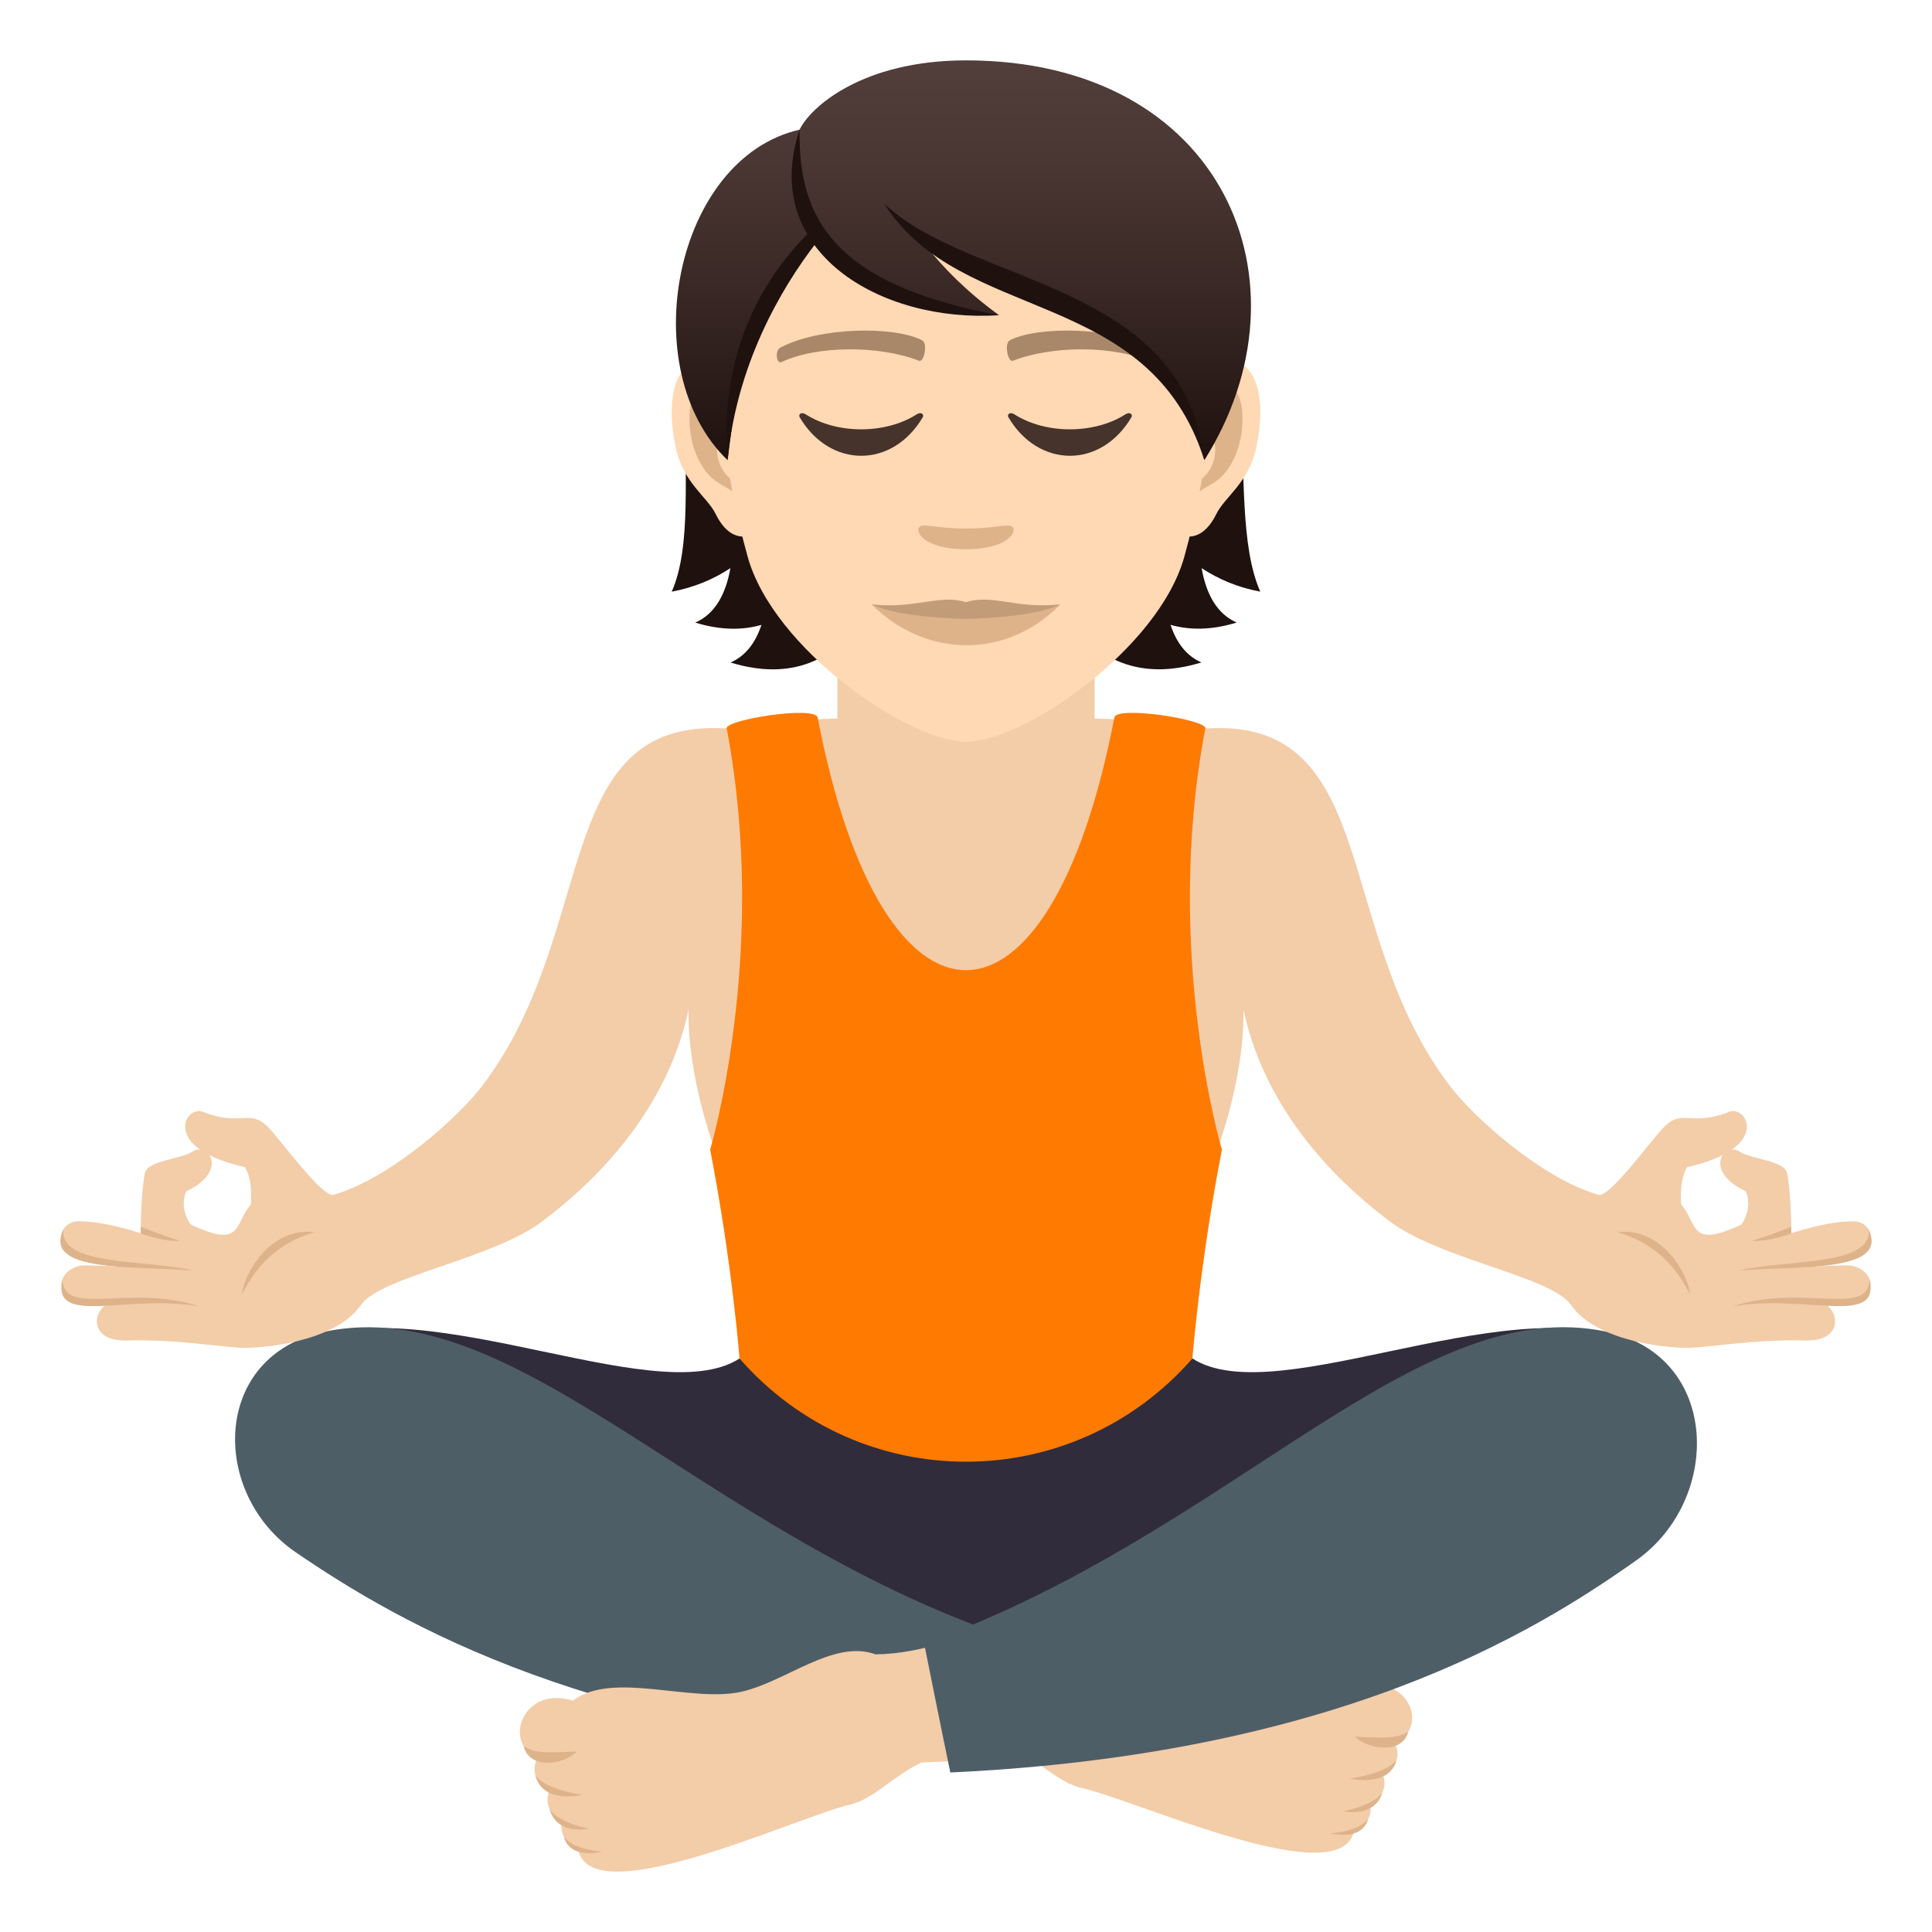 <?xml version="1.0" encoding="utf-8"?>
<!-- Generator: Adobe Illustrator 15.0.0, SVG Export Plug-In . SVG Version: 6.00 Build 0)  -->
<!DOCTYPE svg PUBLIC "-//W3C//DTD SVG 1.1//EN" "http://www.w3.org/Graphics/SVG/1.1/DTD/svg11.dtd">
<svg version="1.1" id="Layer_1" xmlns:x="http://ns.adobe.com/Extensibility/1.0/" xmlns:i="http://ns.adobe.com/AdobeIllustrator/10.0/" xmlns:graph="http://ns.adobe.com/Graphs/1.0/"
	 xmlns="http://www.w3.org/2000/svg" xmlns:xlink="http://www.w3.org/1999/xlink" xmlns:a="http://ns.adobe.com/AdobeSVGViewerExtensions/3.0/"
	 x="0px" y="0px" width="64px" height="64px" viewBox="0 0 64 64" enable-background="new 0 0 64 64" xml:space="preserve">
<path fill="#302C3B" d="M38.844,44.301H25.156c-1.764,3.146-9.684-1.264-14.406-0.111c0,0,17.039,12.523,21.5,12.553
	c4.461-0.029,20.998-12.553,20.998-12.553C48.527,43.037,40.607,47.447,38.844,44.301z"/>
<path fill="#F3CCA8" d="M32.596,54.008c0.807,0.25,1.605,0.41,2.4,0.418c1.393-0.494,2.99,0.895,4.469,1.201
	c1.666,0.344,4.248-0.678,5.559,0.277c1.691-0.496,2.32,1.402,1.166,1.814c0.299,0.555-0.125,0.998-0.385,1.068
	c0.209,0.479-0.199,0.982-0.428,0.99c0.119,0.361-0.17,0.76-0.518,0.834c-0.334,2.182-7.199-0.973-9.02-1.379
	c-0.793-0.18-1.381-0.893-2.361-1.346l-1.445-0.061C32.293,56.568,32.441,55.256,32.596,54.008z"/>
<path fill="#DEB38A" d="M44.883,57.531c0.449,0.424,1.561,0.602,1.77-0.17C46.291,57.574,46.045,57.584,44.883,57.531z"/>
<path fill="#DEB38A" d="M44.711,58.918c0,0,1.316,0.309,1.549-0.613C45.9,58.768,44.711,58.918,44.711,58.918z"/>
<path fill="#DEB38A" d="M44.482,59.998c0,0,1.051,0.242,1.307-0.607C45.43,59.85,44.482,59.998,44.482,59.998z"/>
<path fill="#DEB38A" d="M44.055,60.727c0,0,1.059,0.295,1.27-0.477C44.965,60.709,44.055,60.727,44.055,60.727z"/>
<path fill="#4E5E67" d="M10.768,44.111c6.32-1.305,12.377,6.596,22.545,10.098c-0.518,2.5-0.791,3.994-0.791,3.994
	c-12.787-0.576-19.326-4.461-22.725-6.781C6.943,49.471,7.008,44.889,10.768,44.111z"/>
<path fill="#F3CCA8" d="M31.406,54.369c-0.807,0.26-1.607,0.424-2.4,0.434c-1.395-0.512-2.994,0.926-4.473,1.244
	c-1.666,0.357-4.246-0.703-5.557,0.289c-1.693-0.516-2.32,1.451-1.166,1.879c-0.299,0.574,0.123,1.033,0.387,1.107
	c-0.209,0.494,0.195,1.016,0.424,1.025c-0.115,0.375,0.174,0.785,0.52,0.863c0.332,2.26,7.201-1.008,9.018-1.43
	c0.795-0.186,1.383-0.926,2.363-1.395l1.445-0.063C31.709,57.021,31.561,55.662,31.406,54.369z"/>
<path fill="#DEB38A" d="M19.115,58.02c-0.449,0.439-1.559,0.623-1.77-0.178C17.709,58.064,17.955,58.074,19.115,58.02z"/>
<path fill="#DEB38A" d="M19.291,59.457c0,0-1.316,0.318-1.551-0.637C18.1,59.301,19.291,59.457,19.291,59.457z"/>
<path fill="#DEB38A" d="M19.518,60.574c0,0-1.053,0.25-1.307-0.629C18.572,60.424,19.518,60.574,19.518,60.574z"/>
<path fill="#DEB38A" d="M19.945,61.33c0,0-1.061,0.305-1.27-0.494C19.035,61.313,19.945,61.33,19.945,61.33z"/>
<path fill="#4E5E67" d="M53.232,44.117c-6.318-1.352-12.453,6.697-22.619,10.324c0.518,2.592,0.867,4.275,0.867,4.275
	c12.785-0.598,19.326-4.621,22.723-7.027C57.057,49.668,56.992,44.922,53.232,44.117z"/>
<path fill="#F3CCA8" d="M61.332,41.926c-0.127-0.027-1.324,0.031-1.324,0.031s1.131-0.313,1.438-0.41
	c0.83-0.262,0.572-1.09-0.053-1.09c-0.93,0-2.055,0.4-2.055,0.4s0.008-1.203-0.135-1.986c-0.074-0.428-1.203-0.469-1.574-0.721
	c-0.088-0.061-0.176-0.072-0.26-0.066c0.93-0.658,0.355-1.43-0.094-1.252c-1.227,0.488-1.521-0.088-2.107,0.457
	c-0.41,0.383-1.834,2.402-2.221,2.291c-1.869-0.543-4.1-2.541-4.904-3.59c-3.91-5.105-2.275-12.18-8.039-11.861
	c-0.76-0.168-1.941-0.279-4.141-0.338c-0.262-0.541-0.389-1.174-0.441-1.791h-6.844c-0.053,0.617-0.178,1.25-0.441,1.791
	c-2.197,0.059-3.381,0.17-4.139,0.338c-5.766-0.318-4.129,6.756-8.039,11.861c-0.805,1.049-3.035,3.047-4.906,3.59
	c-0.387,0.111-1.811-1.908-2.221-2.291c-0.586-0.545-0.881,0.031-2.107-0.457c-0.449-0.178-1.023,0.594-0.094,1.252
	c-0.084-0.006-0.172,0.006-0.26,0.066c-0.371,0.252-1.5,0.293-1.574,0.721c-0.143,0.783-0.135,1.986-0.135,1.986
	s-1.125-0.4-2.055-0.4c-0.625,0-0.883,0.828-0.053,1.09c0.307,0.098,1.438,0.41,1.438,0.41s-1.197-0.059-1.324-0.031
	c-0.838,0.176-0.867,1.111,0.061,1.26c0.215,0.035,0.766-0.045,0.898-0.037c-0.582,0.258-0.688,1.289,0.57,1.256
	c1.701-0.047,3.266,0.244,3.92,0.244c0.496,0,2.951-0.146,3.848-1.428c0.654-0.938,4.348-1.508,6.018-2.775
	c1.215-0.926,4.023-3.256,4.828-7.002c-0.043,2.238,0.857,4.605,0.857,4.605h16.664c0,0,0.902-2.367,0.857-4.605
	c0.807,3.746,3.615,6.076,4.83,7.002c1.67,1.268,5.361,1.838,6.016,2.775c0.896,1.281,3.352,1.428,3.848,1.428
	c0.654,0,2.219-0.291,3.92-0.244c1.258,0.033,1.152-0.998,0.57-1.256c0.133-0.008,0.684,0.072,0.898,0.037
	C62.199,43.037,62.17,42.102,61.332,41.926z M8.309,39.9c-0.564,0.652-0.256,1.479-1.99,0.666c-0.229-0.314-0.311-0.762-0.146-1.105
	c0.857-0.402,0.943-0.922,0.766-1.197c0.291,0.148,0.672,0.287,1.172,0.398C8.393,39.088,8.309,39.9,8.309,39.9z M57.682,40.566
	c-1.734,0.813-1.426-0.014-1.99-0.666c0,0-0.084-0.813,0.199-1.238c0.5-0.111,0.881-0.25,1.172-0.398
	c-0.178,0.275-0.092,0.795,0.766,1.197C57.992,39.805,57.91,40.252,57.682,40.566z"/>
<path fill="#DEB38A" d="M8.016,42.879c0.045-0.646,0.924-2.246,2.406-2.059C9.037,41.207,8.361,42.172,8.016,42.879z"/>
<path fill="#DEB38A" d="M6.396,42.088c-1.979-0.16-4.992,0.074-4.293-1.361C1.951,41.949,4.828,41.715,6.396,42.088z"/>
<path fill="#DEB38A" d="M4.664,40.637l-0.006,0.221C5.525,41.172,5.971,41.1,5.971,41.1S5.475,40.969,4.664,40.637z"/>
<path fill="#DEB38A" d="M6.609,43.279c-2.396-0.434-4.9,0.689-4.541-0.893C2.119,43.654,4.305,42.512,6.609,43.279z"/>
<path fill="#DEB38A" d="M55.984,42.879c-0.045-0.646-0.924-2.246-2.406-2.059C54.963,41.207,55.639,42.172,55.984,42.879z"/>
<path fill="#DEB38A" d="M57.604,42.088c1.979-0.16,4.992,0.074,4.293-1.361C62.049,41.949,59.172,41.715,57.604,42.088z"/>
<path fill="#DEB38A" d="M59.336,40.637l0.006,0.221c-0.867,0.314-1.313,0.242-1.313,0.242S58.525,40.969,59.336,40.637z"/>
<path fill="#DEB38A" d="M57.391,43.279c2.396-0.434,4.9,0.689,4.541-0.893C61.881,43.654,59.695,42.512,57.391,43.279z"/>
<path fill="#FF7A00" d="M40.477,38.084c0,0-1.961-6.557-0.549-13.955c0.055-0.287-2.936-0.762-3.014-0.359
	c-2.143,11.158-7.688,11.156-9.828,0c-0.078-0.402-3.068,0.072-3.014,0.359c1.412,7.398-0.547,13.955-0.547,13.955
	c0.732,3.775,0.973,6.918,0.973,6.918c3.984,4.561,11.02,4.557,15.002,0C39.5,45.002,39.744,41.859,40.477,38.084z"/>
<path fill="#F3CCA8" d="M27.74,24.545c0,0,1.367,1.453,4.26,1.453s4.26-1.453,4.26-1.453v-4.121h-8.52V24.545z"/>
<path fill="#1E110E" d="M39.805,18.82c0.555,0.365,1.195,0.639,1.943,0.779c-1.328-3.021,0.674-9.357-3.428-14.012
	c-5.783,0.174-6.582,18.84,1.479,16.357c-0.514-0.223-0.836-0.676-1.023-1.246c0.621,0.178,1.346,0.184,2.191-0.076
	C40.295,20.332,39.951,19.648,39.805,18.82z"/>
<path fill="#1E110E" d="M25.289,5.588c-4.102,4.654-1.709,10.99-3.037,14.012c0.748-0.141,1.389-0.414,1.943-0.779
	c-0.146,0.828-0.49,1.512-1.164,1.803c0.846,0.26,1.572,0.254,2.193,0.076c-0.189,0.57-0.51,1.023-1.023,1.246
	C32.262,24.428,31.072,5.762,25.289,5.588z"/>
<path id="Path_234_" fill="#FFD8B4" d="M40.436,11.947c-1.307,0.16-2.248,4.523-1.428,5.676c0.115,0.16,0.787,0.416,1.287-0.6
	c0.275-0.563,1.072-1.031,1.32-2.193C41.932,13.342,41.734,11.791,40.436,11.947z"/>
<path id="Path_233_" fill="#FFD8B4" d="M23.564,11.947c1.307,0.16,2.25,4.523,1.428,5.676c-0.115,0.16-0.789,0.416-1.287-0.6
	c-0.275-0.563-1.074-1.031-1.32-2.193C22.068,13.342,22.266,11.791,23.564,11.947z"/>
<path id="Path_232_" fill="#DEB38A" d="M40.4,12.785c-0.342,0.107-0.713,0.625-0.914,1.486c1.191-0.256,0.893,1.725-0.143,1.762
	c0.01,0.199,0.023,0.404,0.047,0.619c0.5-0.723,1.006-0.432,1.508-1.508C41.35,14.174,41.244,12.521,40.4,12.785z"/>
<path id="Path_231_" fill="#DEB38A" d="M24.514,14.27c-0.201-0.859-0.572-1.379-0.912-1.484c-0.844-0.264-0.953,1.389-0.5,2.359
	c0.502,1.076,1.008,0.785,1.508,1.508c0.023-0.215,0.037-0.42,0.047-0.621C23.631,15.984,23.338,14.027,24.514,14.27z"/>
<path fill="#FFD8B4" d="M32,3.557c-5.658,0-8.385,4.6-8.043,10.514c0.07,1.188,0.4,2.904,0.811,4.373
	c0.848,3.055,5.326,6.129,7.232,6.129s6.383-3.074,7.232-6.129c0.41-1.469,0.74-3.186,0.811-4.373
	C40.383,8.156,37.658,3.557,32,3.557z"/>
<path id="Path_230_" fill="#A88868" d="M38.146,11.514c-1.293-0.686-3.77-0.719-4.691-0.242c-0.199,0.092-0.068,0.74,0.098,0.68
	c1.285-0.508,3.359-0.52,4.563,0.043C38.275,12.066,38.344,11.607,38.146,11.514z"/>
<path id="Path_229_" fill="#A88868" d="M25.854,11.514c1.293-0.686,3.768-0.719,4.691-0.242c0.197,0.092,0.068,0.74-0.098,0.68
	c-1.289-0.508-3.359-0.52-4.564,0.043C25.723,12.066,25.658,11.607,25.854,11.514z"/>
<path id="Path_228_" fill="#DEB38A" d="M33.527,17.445c-0.162-0.111-0.541,0.063-1.527,0.063s-1.365-0.174-1.527-0.063
	c-0.193,0.137,0.115,0.75,1.527,0.75S33.721,17.582,33.527,17.445z"/>
<linearGradient id="SVGID_1_" gradientUnits="userSpaceOnUse" x1="31.916" y1="15.244" x2="31.916" y2="2">
	<stop  offset="0" style="stop-color:#1E110E"/>
	<stop  offset="0.282" style="stop-color:#31211E"/>
	<stop  offset="0.727" style="stop-color:#493632"/>
	<stop  offset="1" style="stop-color:#523E3A"/>
	<a:midPointStop  offset="0" style="stop-color:#1E110E"/>
	<a:midPointStop  offset="0.4" style="stop-color:#1E110E"/>
	<a:midPointStop  offset="1" style="stop-color:#523E3A"/>
</linearGradient>
<path fill="url(#SVGID_1_)" d="M32,2c-3.443,0-5.162,1.557-5.512,2.295c-4.162,0.949-5.5,7.959-2.385,10.949
	c0.387-3.186,0.76-5.232,2.883-7.389c1.236,1.654,3.809,2.586,6.109,2.586c-1.09-0.791-1.834-1.564-2.416-2.287
	c3.844,1.762,8.148,2.889,9.217,7.09C43.596,9.367,40.523,2,32,2z"/>
<path fill="#45332C" d="M30.365,13.727c-1.033,0.66-2.639,0.66-3.672,0c-0.158-0.1-0.254,0.008-0.203,0.094
	c1.004,1.703,3.072,1.703,4.078,0C30.619,13.734,30.523,13.627,30.365,13.727z"/>
<path fill="#45332C" d="M37.279,13.727c-1.033,0.66-2.639,0.66-3.674,0c-0.158-0.1-0.25,0.008-0.201,0.094
	c1.004,1.703,3.072,1.703,4.076,0C37.531,13.734,37.438,13.627,37.279,13.727z"/>
<path fill="#DEB38A" d="M35.121,20.025c-1.826,1.863-4.512,1.734-6.242,0C31.074,20.191,32.928,20.191,35.121,20.025z"/>
<path fill="#C29C79" d="M32,19.949c-0.869-0.279-1.66,0.227-3.121,0.076c0.725,0.334,2.014,0.447,3.121,0.48
	c1.107-0.033,2.398-0.146,3.121-0.48C33.662,20.174,32.869,19.668,32,19.949z"/>
<path fill="#1E110E" d="M26.488,4.293c-0.053,2.936,1.133,5.131,6.607,6.148C29.172,10.705,25.145,8.334,26.488,4.293z"/>
<path fill="#1E110E" d="M26.832,7.668c-1.428,1.408-3.033,3.85-2.729,7.576c0.285-3.08,1.699-5.617,2.98-7.26
	C26.994,7.885,26.91,7.779,26.832,7.668z"/>
<path fill="#1E110E" d="M29.283,6.738c2.871,2.74,9.924,2.561,10.613,8.506C38.057,9.463,31.818,10.76,29.283,6.738z"/>
</svg>
